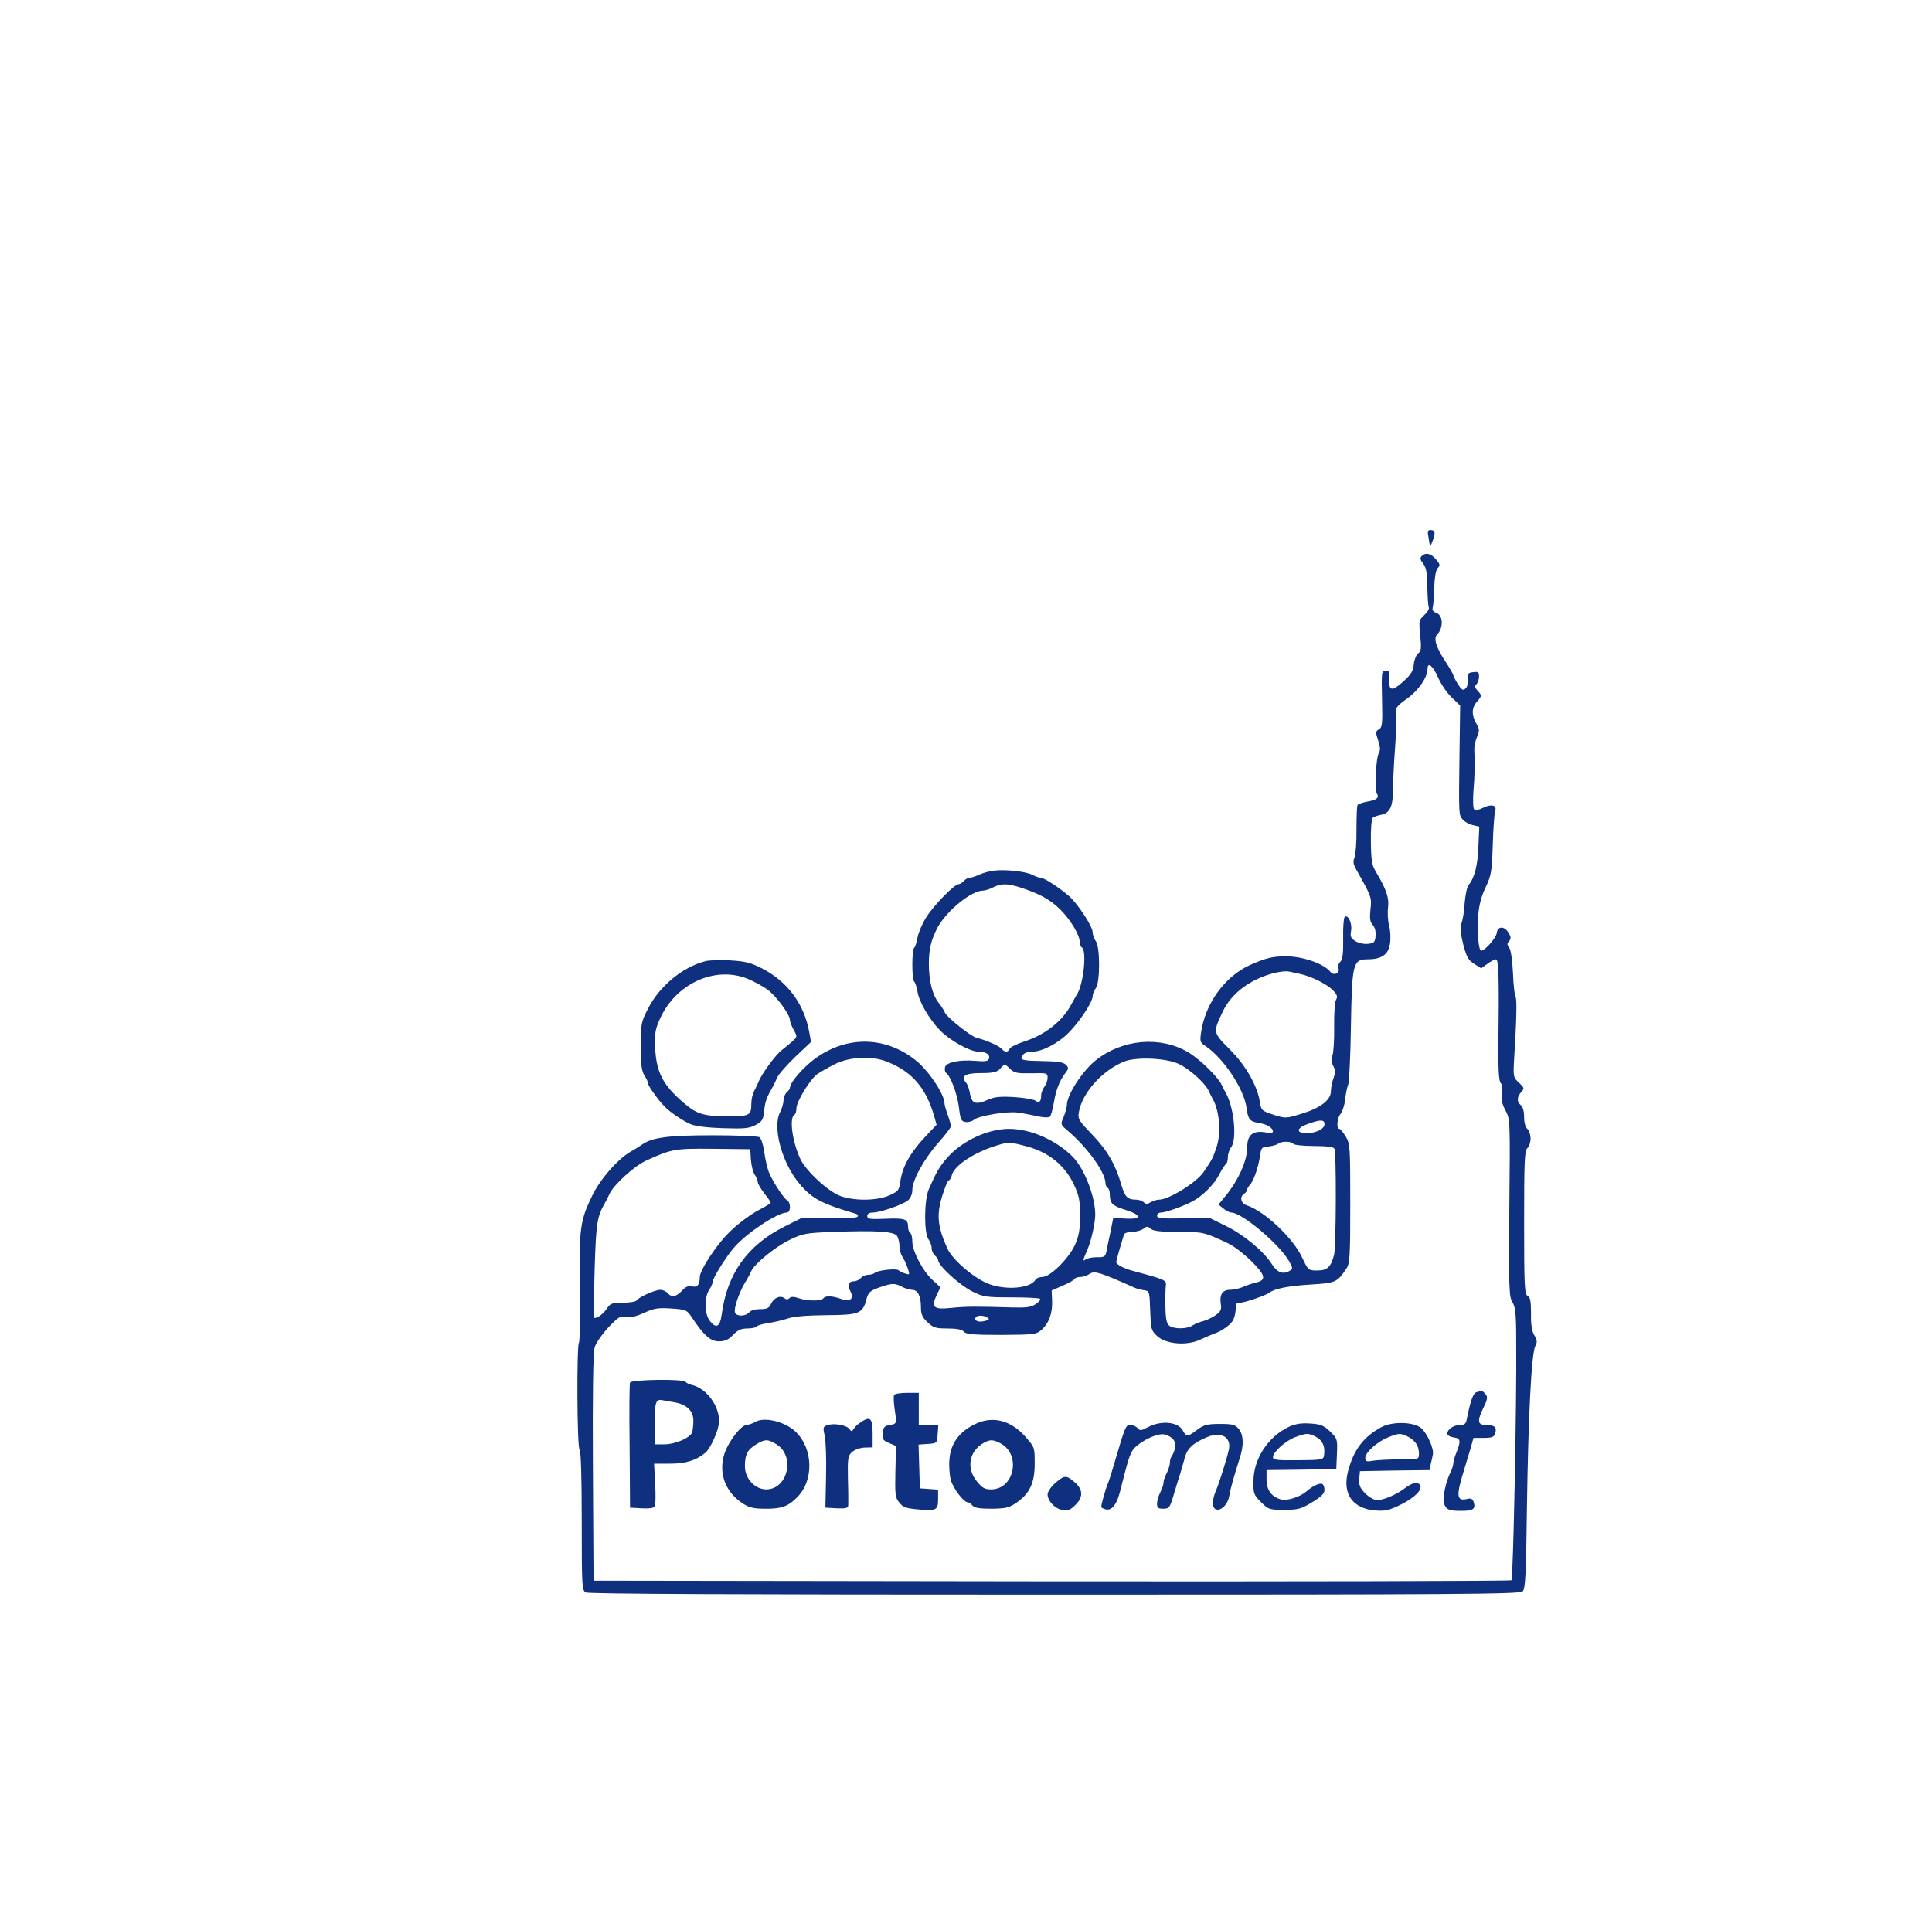 <?xml version="1.0" standalone="no"?>
<!DOCTYPE svg PUBLIC "-//W3C//DTD SVG 20010904//EN"
 "http://www.w3.org/TR/2001/REC-SVG-20010904/DTD/svg10.dtd">
<svg version="1.0" xmlns="http://www.w3.org/2000/svg"
 width="900pt" height="888pt" viewBox="0 0 900 888"
 preserveAspectRatio="xMidYMid meet">
<g transform="translate(0,888) scale(0.1,-0.1)"
fill="#0f2f7f" stroke="none">
<path d="M6654 6379 c3 -17 6 -37 7 -43 0 -6 6 5 13 24 14 39 12 50 -11 50
-12 0 -14 -7 -9 -31z"/>
<path d="M6622 6288 c-8 -8 -6 -17 8 -35 14 -18 18 -42 19 -109 1 -47 4 -90 7
-95 3 -6 -6 -21 -21 -35 -25 -23 -26 -27 -19 -96 6 -60 4 -73 -10 -83 -9 -7
-18 -30 -20 -50 -2 -29 -12 -47 -44 -76 -56 -52 -73 -51 -70 4 3 36 0 42 -17
42 -19 0 -20 -6 -17 -132 3 -117 1 -132 -14 -141 -16 -9 -17 -14 -4 -52 10
-31 11 -46 3 -59 -13 -21 -21 -171 -9 -189 12 -19 -1 -30 -44 -37 -22 -4 -42
-11 -46 -16 -3 -5 -5 -56 -5 -114 1 -57 -4 -116 -9 -130 -8 -20 -6 -33 8 -57
71 -126 73 -131 66 -186 -4 -42 -2 -58 11 -72 10 -11 15 -31 13 -52 -3 -29 -7
-33 -36 -36 -19 -2 -44 4 -59 13 -21 14 -24 22 -19 49 6 33 -15 78 -30 63 -5
-5 -8 -51 -7 -102 1 -70 -3 -97 -13 -106 -8 -7 -12 -20 -9 -30 8 -25 -22 -37
-38 -17 -30 38 -129 72 -207 72 -62 0 -94 -8 -170 -42 -115 -53 -206 -179
-225 -313 -6 -41 -4 -47 19 -62 85 -56 182 -202 193 -290 7 -53 15 -63 59 -70
38 -6 64 -23 64 -40 0 -6 -15 -7 -38 -3 -56 9 -82 -13 -82 -69 0 -62 -38 -149
-98 -224 l-36 -44 23 -18 c13 -11 29 -19 37 -19 49 0 225 -148 270 -228 16
-29 17 -34 4 -42 -31 -20 -59 -11 -84 28 -38 61 -131 138 -214 179 l-77 38
-122 -2 c-102 -2 -123 0 -123 12 0 8 8 15 18 15 22 0 106 30 147 52 48 26 102
80 125 126 12 23 26 45 31 48 5 3 9 17 9 32 0 15 7 36 15 46 29 38 13 190 -26
256 -5 8 -13 24 -18 35 -15 35 -104 122 -156 152 -131 77 -306 61 -430 -37
-63 -50 -135 -162 -135 -209 0 -10 -7 -35 -15 -55 -15 -35 -15 -36 17 -63 94
-80 178 -196 178 -248 0 -7 5 -17 10 -20 6 -3 10 -17 10 -30 0 -42 11 -53 71
-72 78 -24 80 -46 2 -41 l-57 3 -13 -65 c-8 -36 -16 -77 -19 -92 -5 -24 -11
-27 -45 -26 -22 0 -46 -5 -54 -12 -11 -9 -10 1 6 36 21 46 39 125 41 169 2 85
-49 217 -104 274 -77 78 -196 131 -297 131 -100 0 -219 -56 -288 -134 -37 -42
-51 -67 -87 -149 -21 -50 -22 -203 -1 -231 8 -11 15 -30 15 -42 0 -12 7 -27
15 -34 8 -7 15 -16 15 -21 0 -26 99 -116 160 -147 51 -25 64 -27 182 -27 70 0
130 -3 133 -7 4 -3 -6 -15 -21 -25 -22 -14 -44 -17 -109 -15 -169 5 -212 5
-282 -2 -85 -9 -97 2 -69 61 l17 35 -35 32 c-46 41 -96 136 -96 180 0 19 -4
38 -10 41 -5 3 -10 17 -10 30 0 35 -16 40 -107 36 -71 -3 -83 -1 -83 13 0 10
9 16 25 16 36 0 141 37 165 57 12 10 20 30 20 48 0 46 54 144 120 219 33 37
60 72 60 79 -1 7 -7 30 -15 52 -8 22 -15 46 -15 53 0 43 -75 155 -135 202
-142 113 -322 115 -470 6 -56 -42 -115 -110 -115 -134 0 -5 -7 -15 -15 -22 -8
-7 -15 -23 -15 -37 0 -13 -7 -38 -16 -55 -37 -71 9 -240 93 -337 57 -67 102
-90 261 -137 7 -2 11 -8 7 -13 -3 -6 -60 -9 -133 -8 l-127 2 -80 -40 c-172
-86 -268 -219 -293 -410 -8 -59 -27 -68 -57 -27 -24 32 -24 111 0 144 8 13 15
28 15 35 0 18 66 123 103 164 61 68 200 159 242 159 19 0 20 46 2 57 -18 11
-69 90 -86 133 -7 19 -17 61 -21 94 -5 32 -14 62 -22 67 -7 5 -106 9 -219 9
-207 0 -282 -10 -329 -44 -8 -6 -31 -20 -50 -31 -60 -33 -145 -130 -182 -208
-56 -116 -60 -149 -57 -427 2 -137 0 -252 -4 -256 -11 -12 -9 -492 3 -499 6
-4 10 -125 10 -330 0 -310 1 -325 19 -335 14 -7 711 -10 2185 -10 1892 0 2166
2 2179 15 13 12 16 77 20 387 6 423 21 722 39 756 10 19 9 28 -5 51 -11 19
-16 50 -15 101 0 57 -3 75 -16 82 -14 8 -16 45 -16 342 0 284 2 335 15 346 8
7 15 27 15 45 0 18 -7 38 -15 45 -9 7 -15 29 -15 55 0 26 -6 48 -15 55 -20 16
-19 39 2 62 15 17 14 19 -11 43 -26 24 -27 29 -23 103 12 190 14 288 7 297 -4
6 -10 56 -12 112 -3 62 -10 108 -18 118 -10 12 -10 18 0 30 10 12 9 20 -4 41
-21 31 -50 28 -54 -5 -4 -23 -55 -81 -72 -81 -12 0 -19 82 -14 161 4 53 14 91
35 135 26 56 29 72 33 200 2 76 8 147 11 156 10 26 -18 33 -56 14 -20 -10 -36
-13 -42 -7 -5 5 -6 44 -3 87 6 74 7 114 4 189 -1 17 5 45 13 62 12 29 11 36
-4 62 -22 38 -22 73 3 101 24 28 24 29 3 52 -13 14 -14 21 -5 30 7 7 12 23 12
36 0 20 -4 23 -27 20 -25 -3 -28 -7 -25 -34 2 -18 -3 -36 -12 -43 -11 -10 -18
-5 -35 22 -12 19 -21 38 -21 41 0 4 -16 32 -35 61 -44 66 -58 110 -41 127 32
33 29 93 -5 103 -13 4 -18 13 -15 23 3 9 6 51 7 92 2 48 7 81 16 92 13 14 12
19 -8 42 -24 28 -48 33 -67 14z m77 -565 c14 -31 42 -73 64 -93 l39 -38 -3
-213 c-4 -299 -4 -297 16 -319 9 -10 30 -22 47 -25 l29 -7 -4 -91 c-3 -89 -18
-148 -46 -181 -7 -9 -15 -46 -18 -83 -2 -38 -9 -80 -15 -95 -7 -20 -5 -44 8
-98 16 -60 24 -74 51 -91 l33 -21 29 21 c16 12 34 21 40 21 12 0 15 -90 11
-378 -1 -132 2 -187 10 -197 8 -9 10 -29 7 -51 -5 -27 0 -48 16 -78 22 -41 22
-45 18 -454 -3 -376 -1 -415 14 -439 14 -21 18 -53 18 -182 3 -273 -14 -1106
-22 -1114 -4 -4 -968 -6 -2142 -5 l-2134 3 -3 525 c-2 344 1 537 8 561 5 20
34 61 63 93 48 50 57 56 84 50 21 -4 47 2 84 19 46 21 64 24 126 20 70 -5 72
-6 97 -43 55 -83 86 -110 125 -110 28 0 44 7 66 30 22 23 38 30 66 30 21 0 40
4 43 9 3 5 27 12 53 16 27 4 67 13 91 21 28 10 89 15 182 16 155 1 169 7 187
77 7 26 16 36 48 48 66 24 81 26 113 9 17 -9 40 -16 51 -16 26 0 41 -29 41
-80 0 -34 6 -48 31 -71 27 -26 38 -29 94 -29 43 0 66 -5 75 -15 10 -12 42 -15
174 -15 151 1 163 2 187 23 35 30 53 80 50 137 l-2 47 50 22 c27 11 53 26 56
31 3 6 16 10 28 10 13 0 32 7 44 15 21 15 52 5 208 -65 11 -5 31 -10 45 -12
24 -3 25 -5 28 -94 3 -85 4 -93 32 -119 40 -38 138 -47 201 -17 24 11 59 26
76 32 18 7 44 23 59 37 23 21 28 37 33 96 1 4 9 7 19 7 22 1 116 33 134 46 25
20 94 33 198 39 112 7 119 10 162 74 16 23 18 56 18 303 0 263 -1 279 -21 312
-12 20 -25 36 -30 36 -15 0 -10 52 6 70 8 9 18 39 21 66 3 27 9 58 14 69 5 11
11 133 13 270 5 295 9 315 78 315 65 0 97 22 104 73 4 24 2 62 -4 84 -6 22 -8
60 -5 84 6 45 -8 86 -58 169 -17 29 -21 52 -22 138 -1 59 3 107 9 112 6 4 24
11 42 14 38 9 52 39 52 116 0 30 4 120 10 200 6 80 8 154 5 165 -4 16 7 29 51
60 53 38 95 99 95 139 0 34 26 13 49 -41z m-639 -1382 c52 -12 124 -48 151
-77 18 -19 21 -29 13 -42 -6 -10 -10 -64 -9 -127 1 -60 -3 -120 -8 -133 -7
-16 -6 -29 3 -47 11 -21 11 -32 2 -59 -7 -18 -12 -45 -12 -60 0 -41 -47 -78
-135 -105 -76 -23 -76 -23 -133 -5 -55 18 -57 21 -63 59 -11 74 -66 172 -141
246 -78 79 -78 78 -32 175 40 86 129 152 239 180 28 7 59 10 70 7 11 -2 36 -8
55 -12z m-1928 -408 c116 -46 180 -120 219 -251 l12 -43 -40 -42 c-84 -88
-120 -152 -130 -229 -5 -34 -10 -40 -50 -58 -58 -25 -159 -27 -228 -3 -57 21
-160 116 -187 173 -37 80 -52 190 -28 205 6 3 10 17 10 30 0 32 63 135 97 160
16 11 53 32 83 47 67 34 173 39 242 11z m1358 -10 c49 -22 125 -90 141 -127 5
-11 13 -28 18 -36 31 -53 40 -155 20 -219 -18 -56 -21 -62 -62 -122 -33 -49
-162 -129 -208 -129 -11 0 -28 -6 -39 -12 -15 -10 -22 -10 -32 0 -6 6 -22 12
-34 12 -41 0 -53 11 -70 68 -28 97 -66 162 -136 235 -64 67 -68 73 -62 106 16
90 108 192 209 234 55 23 193 18 255 -10z m680 -281 c0 -23 -39 -42 -85 -42
-50 0 -45 25 8 43 58 21 77 21 77 -1z m-1390 -103 c103 -27 176 -85 220 -173
27 -57 31 -75 31 -150 0 -69 -5 -95 -24 -138 -30 -64 -115 -148 -151 -148 -14
0 -29 -6 -33 -14 -23 -38 -131 -49 -213 -20 -68 24 -174 113 -198 169 -45 101
-50 155 -22 245 12 38 25 70 30 70 4 0 11 11 14 24 11 45 105 107 211 139 52
16 60 16 135 -4z m1245 11 c3 -5 46 -10 95 -10 58 0 91 -4 96 -12 10 -15 8
-453 -1 -493 -14 -58 -32 -75 -78 -75 -42 0 -43 1 -70 58 -41 91 -176 219
-260 246 -26 8 -33 37 -14 51 10 7 17 16 17 22 0 5 5 14 12 21 17 17 39 80 47
132 6 43 8 45 41 48 19 2 39 8 45 13 12 12 62 12 70 -1z m-2527 -74 c2 -27 10
-59 18 -70 8 -11 14 -27 14 -34 0 -8 14 -31 30 -52 17 -21 30 -41 30 -44 0 -3
-19 -15 -42 -27 -63 -32 -140 -93 -184 -147 -52 -62 -104 -147 -104 -171 0
-37 -11 -51 -36 -45 -17 4 -30 -1 -47 -20 -27 -29 -49 -33 -67 -11 -7 8 -22
15 -34 15 -25 0 -101 -34 -111 -50 -3 -5 -32 -10 -63 -10 -52 0 -59 -3 -77
-30 -17 -26 -52 -49 -59 -38 -1 1 1 102 4 223 7 221 11 246 51 315 5 8 13 25
18 36 18 42 116 131 171 156 118 54 134 57 315 55 l170 -2 3 -49z m1991 -336
c115 0 120 -1 231 -53 25 -11 73 -48 108 -82 67 -66 73 -90 23 -101 -14 -3
-41 -12 -59 -20 -18 -8 -46 -14 -62 -14 -35 0 -50 -22 -43 -66 4 -26 0 -35
-24 -52 -16 -11 -42 -24 -59 -28 -16 -4 -38 -13 -49 -20 -24 -17 -86 -18 -108
-1 -12 9 -17 30 -18 87 -1 41 0 86 2 100 4 25 -3 28 -156 69 -39 10 -75 29
-75 40 0 5 7 33 16 62 9 30 18 60 20 67 2 6 18 12 37 12 18 0 42 6 53 14 16
13 21 13 35 0 11 -10 45 -14 128 -14z m-1311 -18 c6 -8 12 -30 12 -47 0 -17 6
-39 13 -50 8 -11 19 -35 25 -53 11 -32 10 -33 -11 -26 -12 3 -26 10 -31 15
-11 10 -97 0 -111 -12 -5 -5 -19 -9 -31 -9 -12 0 -27 -7 -34 -15 -7 -8 -21
-15 -31 -15 -26 0 -33 -18 -18 -46 19 -36 0 -52 -44 -36 -41 15 -74 15 -82 2
-8 -13 -74 -13 -114 1 -24 8 -36 8 -44 0 -7 -7 -14 -7 -23 0 -19 15 -49 2 -62
-26 -9 -20 -19 -25 -51 -25 -22 0 -44 -6 -51 -15 -16 -19 -59 -20 -66 -1 -7
17 18 91 45 137 12 19 25 43 30 55 16 36 112 114 180 147 62 30 75 32 206 37
198 7 277 2 293 -18z m421 -381 c12 -8 9 -11 -11 -16 -29 -8 -52 1 -43 16 8
12 36 11 54 0z"/>
<path d="M2935 2438 c-3 -7 -4 -141 -2 -298 l2 -285 54 -3 c33 -2 57 1 61 8 4
6 5 54 2 106 l-5 94 75 0 c72 0 121 15 164 51 25 21 64 109 64 147 0 72 -58
151 -124 168 -14 3 -29 10 -32 15 -9 15 -254 11 -259 -3z m206 -92 c58 -10 89
-40 89 -86 0 -21 -3 -46 -6 -55 -10 -25 -79 -55 -129 -55 l-45 0 0 99 c0 101
5 114 40 106 8 -2 31 -6 51 -9z"/>
<path d="M6878 2393 c-15 -4 -28 -39 -45 -125 -4 -23 -11 -28 -33 -28 -31 0
-63 -25 -57 -44 2 -6 16 -12 30 -14 31 -4 33 -17 12 -69 -8 -19 -15 -43 -15
-52 0 -9 -6 -27 -13 -41 -21 -41 -38 -120 -31 -143 10 -31 22 -37 81 -37 56 0
68 9 58 41 -5 15 -13 19 -29 15 -51 -13 -54 12 -16 134 9 30 23 76 31 103 l13
47 48 0 c38 0 48 4 53 20 9 29 -2 40 -41 40 -42 0 -44 18 -12 84 18 37 19 47
8 60 -7 9 -15 15 -19 15 -3 -1 -14 -3 -23 -6z"/>
<path d="M4165 2380 c-3 -5 -2 -33 2 -62 11 -74 11 -72 -22 -78 -25 -4 -30
-10 -33 -38 -3 -28 1 -34 30 -46 l32 -14 -3 -119 c-2 -106 -1 -121 18 -144 17
-22 31 -27 86 -32 87 -8 95 -4 95 48 l0 44 -42 3 -43 3 -3 102 -3 102 43 3
c43 3 43 3 46 46 l3 42 -45 0 -46 0 0 75 0 75 -54 0 c-30 0 -58 -4 -61 -10z"/>
<path d="M3520 2255 c-14 -8 -33 -14 -42 -15 -26 0 -85 -77 -104 -136 -28 -90
6 -178 87 -230 31 -20 52 -24 109 -24 72 0 102 11 144 54 79 79 74 228 -9 306
-49 46 -144 69 -185 45z m97 -105 c88 -53 54 -209 -47 -210 -53 0 -100 50
-100 108 0 54 12 78 53 102 40 25 54 25 94 0z"/>
<path d="M4010 2253 c-14 -9 -29 -23 -34 -32 -8 -13 -10 -12 -20 1 -13 18 -73
28 -103 17 -19 -7 -20 -11 -11 -51 5 -24 8 -108 6 -188 l-3 -145 53 -3 c37 -2
52 1 53 10 1 7 1 63 -1 123 -2 101 0 112 19 129 12 11 37 20 59 21 l37 1 0 64
c0 72 -11 83 -55 53z"/>
<path d="M4544 2245 c-73 -34 -115 -89 -121 -163 -3 -31 0 -75 6 -97 10 -39
60 -105 79 -105 5 0 15 -7 22 -15 9 -11 33 -15 89 -15 66 1 81 4 116 28 62 43
85 92 85 182 0 75 0 76 -42 124 -69 78 -152 100 -234 61z m116 -90 c98 -51 66
-214 -42 -215 -30 0 -42 6 -67 37 -51 62 -37 141 32 180 29 16 42 16 77 -2z"/>
<path d="M5348 2230 c-31 -17 -38 -17 -48 -5 -7 8 -22 15 -34 15 -22 0 -23 -1
-77 -185 -11 -38 -24 -79 -29 -90 -9 -20 -30 -94 -30 -106 0 -4 9 -9 21 -12
27 -7 51 21 66 81 35 138 41 160 56 189 20 38 116 88 152 79 38 -10 56 -34 49
-64 -4 -15 -11 -31 -15 -36 -5 -6 -9 -19 -9 -30 0 -12 -7 -34 -15 -50 -8 -15
-15 -36 -15 -45 0 -9 -7 -29 -15 -45 -8 -15 -15 -39 -15 -52 0 -20 5 -24 29
-24 28 0 31 4 51 73 12 39 25 83 30 97 4 14 13 44 19 67 12 45 39 69 105 97
66 27 114 -1 100 -61 -10 -44 -45 -155 -60 -190 -8 -17 -14 -42 -14 -56 0 -57
65 -31 76 31 6 36 21 89 50 180 19 59 17 106 -5 133 -17 21 -28 24 -88 24 -60
0 -74 -4 -106 -27 -44 -34 -50 -34 -67 -4 -21 41 -101 49 -162 16z"/>
<path d="M6005 2232 c-98 -46 -166 -150 -166 -255 -1 -56 2 -63 35 -96 35 -35
39 -36 109 -36 65 0 78 4 129 35 42 25 58 41 58 57 0 12 -4 25 -10 28 -11 7
-46 -9 -75 -35 -29 -25 -88 -44 -116 -37 -45 11 -69 44 -69 92 l0 45 163 2
162 3 3 70 c3 69 2 71 -32 105 -31 29 -44 34 -93 37 -42 3 -69 -2 -98 -15z
m125 -47 c31 -16 44 -46 38 -85 -3 -22 -7 -23 -121 -24 -100 -1 -117 1 -117
15 0 23 60 77 105 93 52 19 60 19 95 1z"/>
<path d="M6435 2230 c-85 -46 -130 -107 -156 -208 -26 -103 22 -171 126 -180
48 -4 65 0 120 27 65 32 103 70 90 91 -10 17 -36 12 -70 -14 -39 -30 -100 -56
-130 -56 -13 0 -38 14 -55 31 -25 26 -30 38 -28 68 l3 36 162 3 163 2 5 28 c4
15 8 36 10 46 5 26 -26 96 -54 121 -34 30 -134 33 -186 5z m125 -45 c34 -18
50 -43 50 -79 0 -26 0 -26 -87 -26 -49 0 -105 -3 -125 -6 -33 -6 -38 -4 -38
13 0 25 54 74 105 95 52 21 60 21 95 3z"/>
<path d="M4915 1969 c-20 -18 -35 -40 -35 -53 1 -30 33 -65 69 -72 25 -5 36
-1 62 25 37 38 34 73 -9 108 -35 30 -45 29 -87 -8z"/>
<path d="M4630 4823 c-19 -2 -49 -10 -67 -18 -17 -8 -38 -15 -46 -15 -8 0 -20
-7 -27 -15 -7 -8 -18 -15 -24 -15 -20 0 -114 -96 -151 -154 -19 -30 -37 -73
-41 -95 -4 -23 -11 -44 -15 -47 -12 -7 -12 -151 0 -158 4 -3 11 -24 15 -46 7
-48 56 -131 105 -181 46 -47 139 -99 177 -99 37 0 58 -14 51 -33 -4 -12 -18
-14 -64 -10 -76 6 -137 -7 -141 -31 -2 -10 0 -21 5 -25 21 -14 53 -100 60
-161 7 -58 11 -65 31 -68 13 -2 31 3 40 11 21 18 155 40 202 33 19 -2 59 -10
88 -16 33 -8 58 -8 63 -3 5 5 13 34 18 64 10 60 26 102 53 138 17 22 17 26 3
40 -12 12 -39 16 -113 17 -76 1 -96 5 -94 15 5 19 22 29 53 29 43 0 119 39
165 86 52 51 114 145 114 172 0 10 7 27 15 38 20 27 20 191 0 218 -8 11 -15
30 -15 42 0 24 -55 111 -98 157 -33 34 -125 97 -144 97 -7 0 -25 6 -40 14 -29
15 -124 26 -178 19z m125 -79 c89 -29 139 -57 185 -103 48 -48 90 -119 90
-151 0 -10 5 -22 10 -25 23 -14 8 -165 -21 -215 -5 -8 -18 -31 -29 -51 -41
-77 -120 -139 -213 -170 -38 -12 -71 -28 -74 -36 -7 -17 -23 -17 -37 0 -12 14
-76 42 -116 51 -26 5 -142 98 -149 119 -2 7 -15 27 -29 45 -29 38 -45 102 -45
182 0 68 11 112 41 169 42 77 157 171 211 171 10 0 32 7 47 15 37 19 67 19
129 -1z m-49 -845 c20 -19 34 -21 99 -20 72 2 75 1 75 -21 0 -13 -7 -32 -15
-42 -8 -11 -15 -29 -15 -41 0 -28 -10 -37 -26 -24 -8 6 -52 14 -99 17 -68 4
-93 1 -124 -13 -54 -24 -74 -18 -82 27 -3 20 -11 44 -18 52 -27 32 -6 46 69
46 56 0 73 4 88 19 22 25 22 25 48 0z"/>
<path d="M3285 4401 c-107 -28 -213 -116 -267 -222 -31 -61 -33 -69 -33 -174
0 -89 4 -116 18 -138 9 -14 17 -31 17 -38 0 -10 48 -77 75 -104 25 -27 91 -71
124 -84 22 -9 82 -16 151 -18 98 -3 120 -1 150 15 31 17 36 25 40 68 5 44 11
60 42 114 4 8 13 26 19 40 5 13 43 56 83 95 l74 70 -8 45 c-24 133 -102 238
-225 300 -50 25 -76 31 -145 35 -47 2 -99 1 -115 -4z m196 -81 c29 -12 70 -34
93 -50 42 -31 106 -117 106 -144 0 -8 8 -28 18 -46 17 -31 17 -31 -10 -55 -15
-13 -35 -29 -45 -37 -27 -19 -96 -113 -109 -148 -3 -8 -12 -27 -20 -42 -8 -14
-14 -41 -14 -60 0 -56 -7 -60 -116 -59 -106 0 -138 10 -198 61 -98 84 -128
143 -134 255 -3 69 0 88 22 137 73 164 255 248 407 188z"/>
</g>
</svg>
